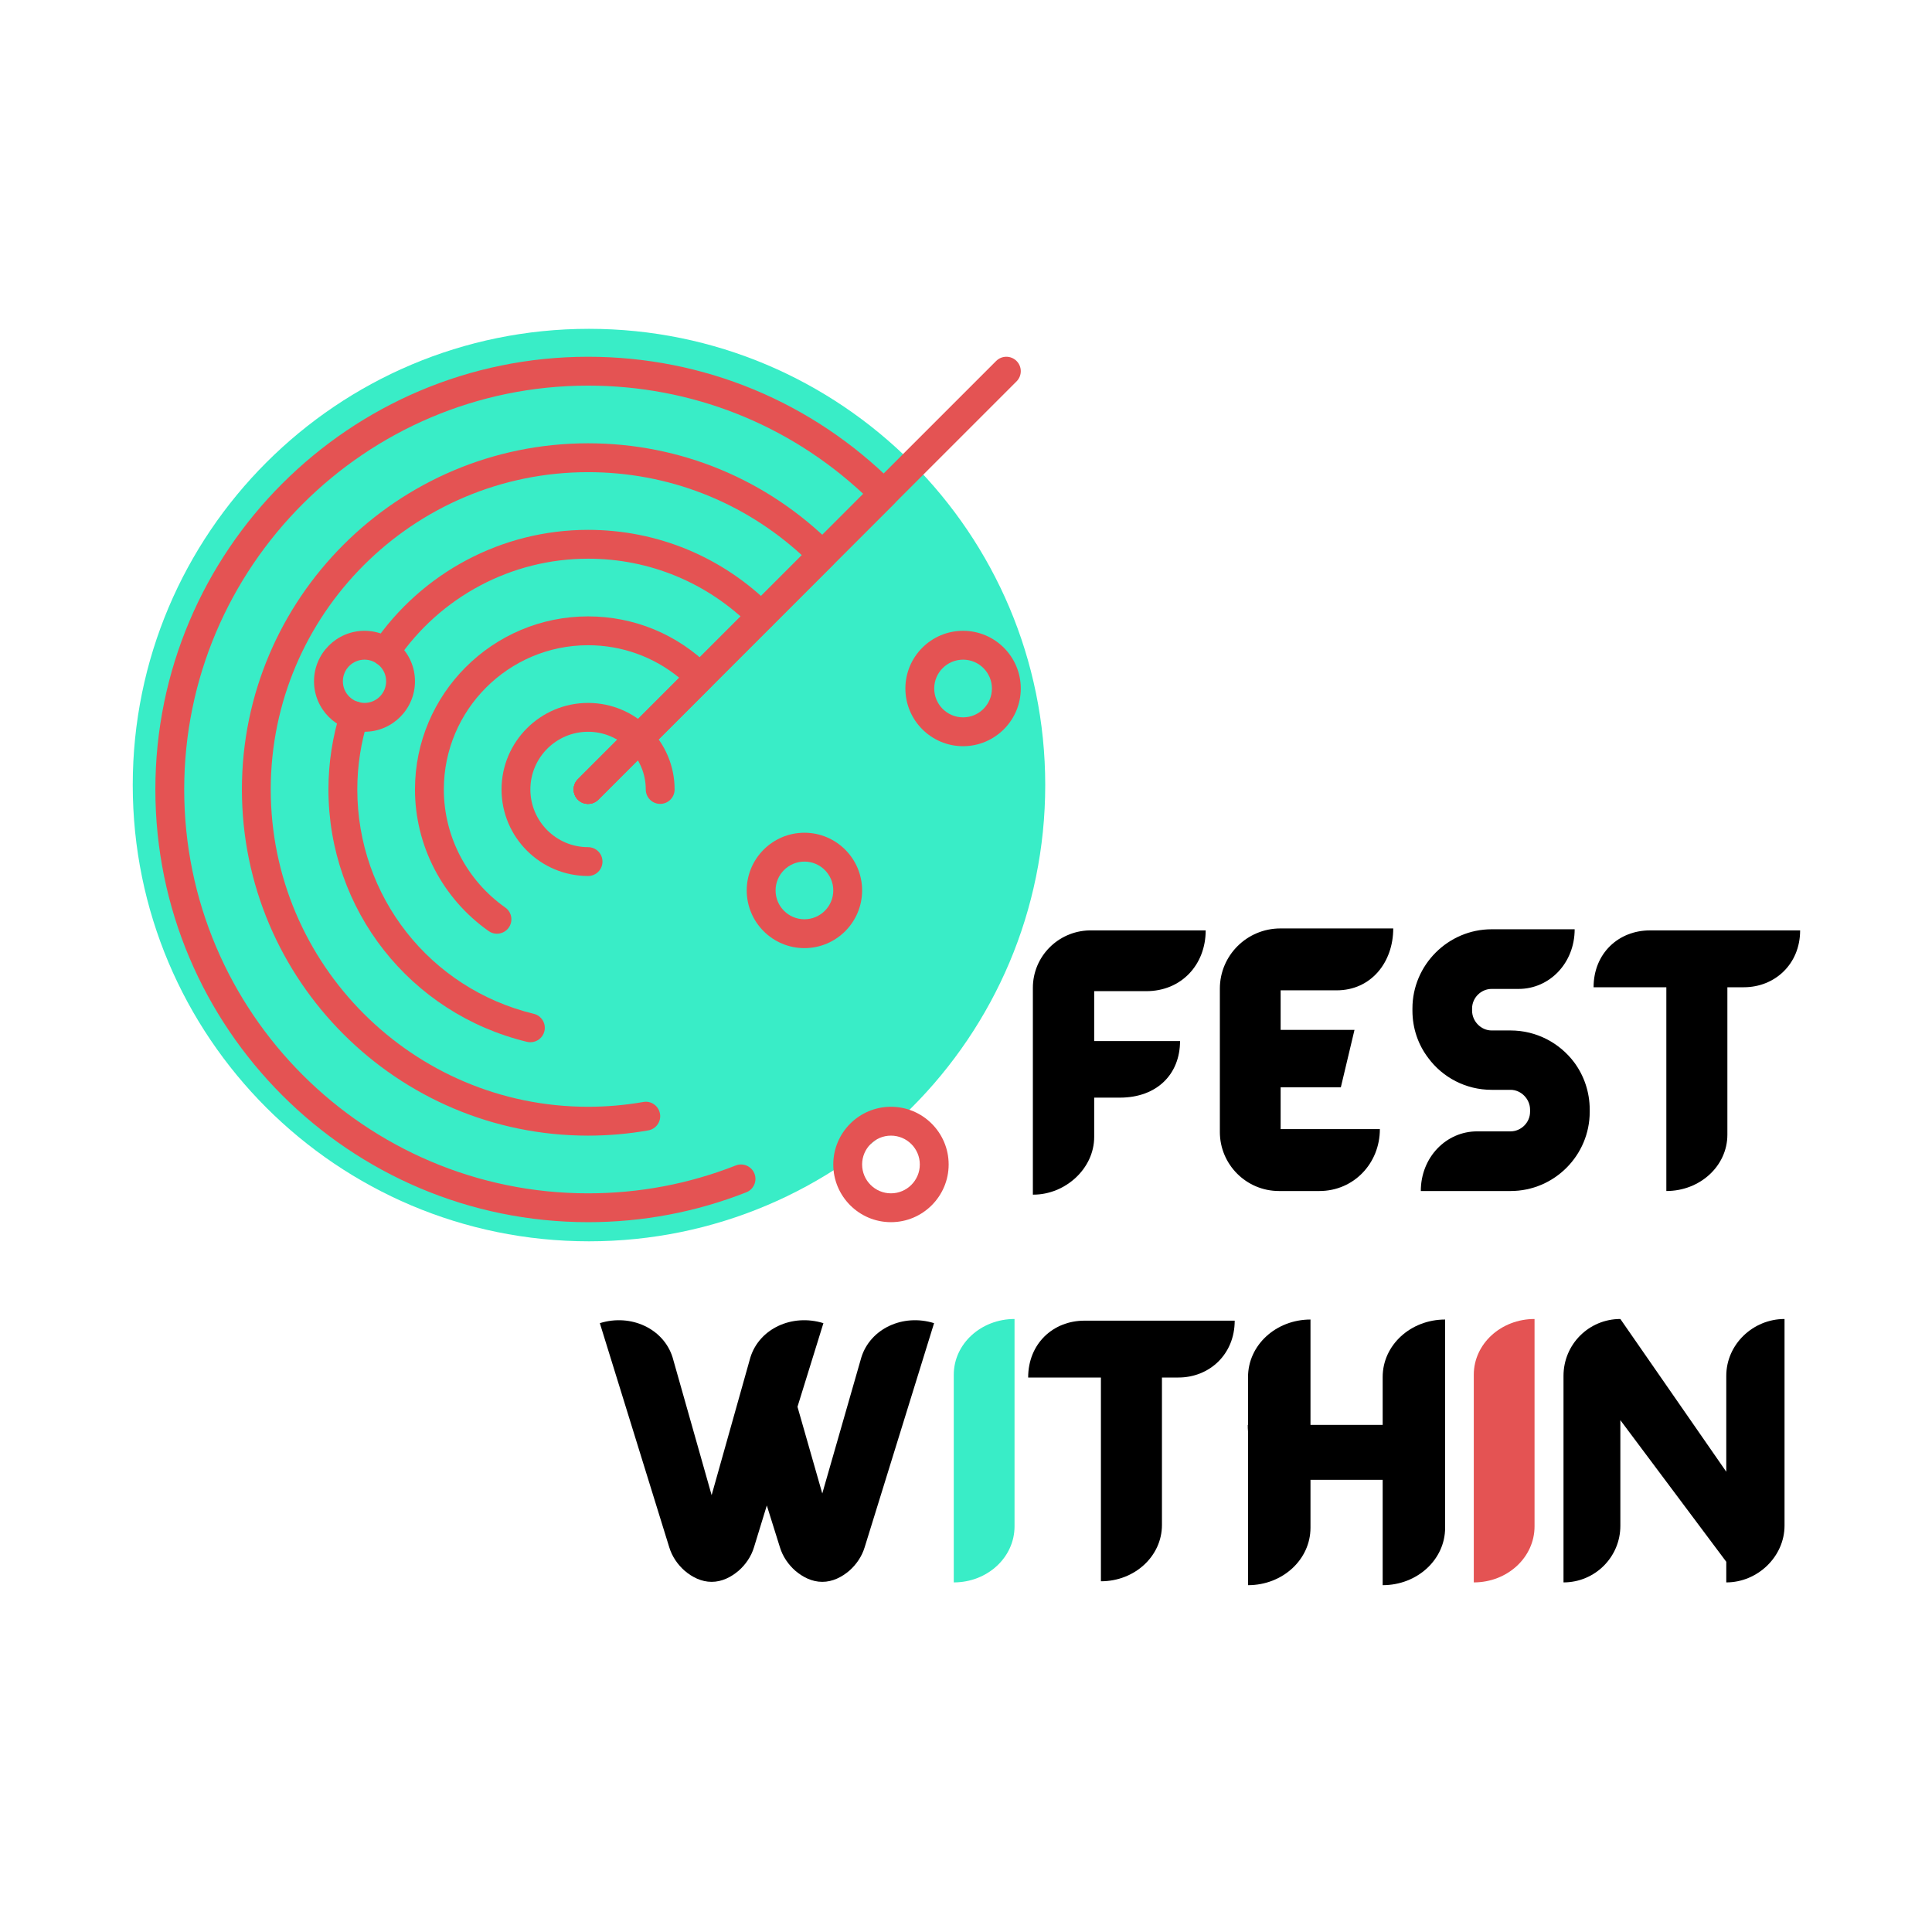 <svg xmlns="http://www.w3.org/2000/svg" xmlns:xlink="http://www.w3.org/1999/xlink" width="500" zoomAndPan="magnify" viewBox="0 0 375 375" height="500" preserveAspectRatio="xMidYMid meet" version="1.0"><defs><g/><clipPath id="id1"><path d="M 111 69 L 198.41 69 L 198.41 157 L 111 157 Z M 111 69 " clip-rule="nonzero"/></clipPath><clipPath id="id2"><path d="M 30.156 69 L 175 69 L 175 237.223 L 30.156 237.223 Z M 30.156 69 " clip-rule="nonzero"/></clipPath><clipPath id="id3"><path d="M 175 122 L 198.41 122 L 198.41 145 L 175 145 Z M 175 122 " clip-rule="nonzero"/></clipPath><clipPath id="id4"><path d="M 161 214 L 185 214 L 185 237.223 L 161 237.223 Z M 161 214 " clip-rule="nonzero"/></clipPath></defs><path fill="rgb(22.35%, 92.94%, 78.04%)" d="M 114.324 63.824 C 65.414 63.824 25.766 103.473 25.766 152.379 C 25.766 201.289 65.414 240.938 114.324 240.938 C 163.23 240.938 202.879 201.289 202.879 152.379 C 202.879 103.473 163.23 63.824 114.324 63.824 " fill-opacity="1" fill-rule="nonzero"/><g clip-path="url(#id1)"><path fill="rgb(89.409%, 32.549%, 32.549%)" d="M 114.145 156.035 C 113.426 156.035 112.711 155.762 112.164 155.215 C 111.07 154.121 111.07 152.352 112.164 151.254 L 193.352 70.066 C 194.445 68.973 196.219 68.973 197.312 70.066 C 198.406 71.16 198.406 72.93 197.312 74.027 L 116.121 155.215 C 115.578 155.762 114.859 156.035 114.145 156.035 Z M 114.145 156.035 " fill-opacity="1" fill-rule="nonzero"/></g><g clip-path="url(#id2)"><path fill="rgb(89.409%, 32.549%, 32.549%)" d="M 114.145 237.223 C 67.832 237.223 30.156 199.547 30.156 153.234 C 30.156 106.922 67.832 69.246 114.145 69.246 C 136.578 69.246 157.668 77.984 173.531 93.848 C 174.059 94.375 174.352 95.082 174.352 95.828 C 174.352 96.57 174.059 97.281 173.531 97.805 L 116.121 155.215 C 115.031 156.309 113.258 156.309 112.164 155.215 C 111.07 154.121 111.07 152.352 112.164 151.254 L 167.559 95.863 C 153.004 82.289 134.148 74.848 114.145 74.848 C 70.922 74.848 35.754 110.012 35.754 153.234 C 35.754 196.457 70.922 231.625 114.145 231.625 C 124.039 231.625 133.684 229.809 142.805 226.219 C 144.246 225.656 145.867 226.359 146.438 227.797 C 147.004 229.238 146.293 230.863 144.855 231.426 C 135.074 235.273 124.742 237.223 114.145 237.223 Z M 114.145 237.223 " fill-opacity="1" fill-rule="nonzero"/></g><path fill="rgb(89.409%, 32.549%, 32.549%)" d="M 114.145 220.426 C 77.094 220.426 46.953 190.281 46.953 153.234 C 46.953 116.188 77.094 86.043 114.145 86.043 C 132.062 86.043 148.93 93.039 161.633 105.746 C 162.727 106.84 162.727 108.609 161.633 109.703 L 116.121 155.215 C 115.031 156.309 113.258 156.309 112.164 155.215 C 111.07 154.121 111.07 152.352 112.164 151.254 L 155.648 107.77 C 144.266 97.348 129.633 91.645 114.145 91.645 C 80.18 91.645 52.551 119.273 52.551 153.234 C 52.551 187.195 80.18 214.824 114.145 214.824 C 117.742 214.824 121.348 214.512 124.859 213.895 C 126.375 213.609 127.832 214.641 128.102 216.164 C 128.371 217.688 127.355 219.137 125.832 219.406 C 122 220.082 118.07 220.426 114.145 220.426 Z M 114.145 220.426 " fill-opacity="1" fill-rule="nonzero"/><path fill="rgb(89.409%, 32.549%, 32.549%)" d="M 96.457 181.234 C 95.902 181.234 95.34 181.07 94.852 180.723 C 85.895 174.418 80.547 164.145 80.547 153.234 C 80.547 134.711 95.617 119.641 114.145 119.641 C 123.105 119.641 131.539 123.141 137.891 129.492 C 138.98 130.586 138.98 132.355 137.891 133.449 L 116.125 155.215 C 115.035 156.309 113.258 156.309 112.168 155.215 C 111.07 154.121 111.07 152.352 112.168 151.254 L 131.855 131.566 C 126.863 127.469 120.668 125.238 114.145 125.238 C 98.707 125.238 86.148 137.797 86.148 153.234 C 86.148 162.324 90.605 170.891 98.07 176.148 C 99.336 177.035 99.637 178.781 98.75 180.047 C 98.207 180.82 97.336 181.234 96.457 181.234 Z M 96.457 181.234 " fill-opacity="1" fill-rule="nonzero"/><path fill="rgb(89.409%, 32.549%, 32.549%)" d="M 102.949 202.297 C 102.73 202.297 102.508 202.273 102.285 202.219 C 79.598 196.727 63.75 176.582 63.75 153.234 C 63.75 148.082 64.539 142.98 66.09 138.07 C 66.559 136.598 68.129 135.773 69.605 136.246 C 71.078 136.711 71.898 138.289 71.43 139.762 C 70.051 144.121 69.352 148.656 69.352 153.234 C 69.352 173.992 83.434 191.898 103.605 196.781 C 105.109 197.145 106.031 198.656 105.668 200.16 C 105.359 201.441 104.211 202.297 102.949 202.297 Z M 102.949 202.297 " fill-opacity="1" fill-rule="nonzero"/><path fill="rgb(89.409%, 32.549%, 32.549%)" d="M 74.773 129.328 C 74.23 129.328 73.684 129.168 73.199 128.844 C 71.918 127.969 71.59 126.227 72.461 124.949 C 81.883 111.105 97.465 102.844 114.145 102.844 C 127.586 102.844 140.234 108.09 149.762 117.617 C 150.855 118.711 150.855 120.48 149.762 121.574 C 148.668 122.668 146.895 122.668 145.801 121.574 C 137.332 113.105 126.09 108.441 114.145 108.441 C 99.32 108.441 85.469 115.789 77.09 128.102 C 76.551 128.898 75.668 129.328 74.773 129.328 Z M 74.773 129.328 " fill-opacity="1" fill-rule="nonzero"/><path fill="rgb(89.409%, 32.549%, 32.549%)" d="M 156.137 184.031 C 149.961 184.031 144.938 179.008 144.938 172.832 C 144.938 166.656 149.961 161.633 156.137 161.633 C 162.312 161.633 167.336 166.656 167.336 172.832 C 167.336 179.008 162.312 184.031 156.137 184.031 Z M 156.137 167.234 C 153.051 167.234 150.539 169.742 150.539 172.832 C 150.539 175.922 153.051 178.43 156.137 178.43 C 159.227 178.43 161.738 175.922 161.738 172.832 C 161.738 169.742 159.227 167.234 156.137 167.234 Z M 156.137 167.234 " fill-opacity="1" fill-rule="nonzero"/><g clip-path="url(#id3)"><path fill="rgb(89.409%, 32.549%, 32.549%)" d="M 186.934 144.836 C 180.758 144.836 175.734 139.812 175.734 133.637 C 175.734 127.461 180.758 122.438 186.934 122.438 C 193.109 122.438 198.133 127.461 198.133 133.637 C 198.133 139.812 193.109 144.836 186.934 144.836 Z M 186.934 128.039 C 183.844 128.039 181.332 130.551 181.332 133.637 C 181.332 136.727 183.844 139.238 186.934 139.238 C 190.02 139.238 192.531 136.727 192.531 133.637 C 192.531 130.551 190.02 128.039 186.934 128.039 Z M 186.934 128.039 " fill-opacity="1" fill-rule="nonzero"/></g><g clip-path="url(#id4)"><path fill="rgb(89.409%, 32.549%, 32.549%)" d="M 172.934 237.223 C 166.758 237.223 161.738 232.199 161.738 226.023 C 161.738 219.848 166.758 214.824 172.934 214.824 C 179.109 214.824 184.133 219.848 184.133 226.023 C 184.133 232.199 179.109 237.223 172.934 237.223 Z M 172.934 220.426 C 169.848 220.426 167.336 222.938 167.336 226.023 C 167.336 229.113 169.848 231.625 172.934 231.625 C 176.023 231.625 178.535 229.113 178.535 226.023 C 178.535 222.938 176.023 220.426 172.934 220.426 Z M 172.934 220.426 " fill-opacity="1" fill-rule="nonzero"/></g><path fill="rgb(89.409%, 32.549%, 32.549%)" d="M 114.145 170.031 C 104.883 170.031 97.348 162.5 97.348 153.234 C 97.348 143.973 104.883 136.438 114.145 136.438 C 123.406 136.438 130.941 143.973 130.941 153.234 C 130.941 154.781 129.688 156.035 128.141 156.035 C 126.598 156.035 125.344 154.781 125.344 153.234 C 125.344 147.059 120.32 142.035 114.145 142.035 C 107.969 142.035 102.945 147.059 102.945 153.234 C 102.945 159.41 107.969 164.434 114.145 164.434 C 115.688 164.434 116.941 165.684 116.941 167.234 C 116.941 168.781 115.688 170.031 114.145 170.031 Z M 114.145 170.031 " fill-opacity="1" fill-rule="nonzero"/><path fill="rgb(89.409%, 32.549%, 32.549%)" d="M 70.75 142.035 C 65.348 142.035 60.949 137.641 60.949 132.238 C 60.949 126.836 65.348 122.438 70.75 122.438 C 76.152 122.438 80.547 126.836 80.547 132.238 C 80.547 137.641 76.152 142.035 70.75 142.035 Z M 70.75 128.039 C 68.434 128.039 66.551 129.922 66.551 132.238 C 66.551 134.555 68.434 136.438 70.75 136.438 C 73.066 136.438 74.949 134.555 74.949 132.238 C 74.949 129.922 73.066 128.039 70.75 128.039 Z M 70.75 128.039 " fill-opacity="1" fill-rule="nonzero"/><g fill="rgb(0%, 0%, 0%)" fill-opacity="1"><g transform="translate(197.772, 231.285)"><g><path d="M 24.727 -38.902 C 31.543 -38.902 36.25 -44.043 36.25 -50.695 L 13.633 -50.695 C 7.574 -50.535 2.707 -45.609 2.707 -39.551 L 2.707 0.594 L 2.812 0.594 C 8.98 0.594 14.609 -4.438 14.609 -10.605 L 14.609 -18.234 L 19.586 -18.234 C 26.836 -18.234 31.273 -22.832 31.273 -29.215 L 14.609 -29.215 L 14.609 -38.902 Z M 24.727 -38.902 "/></g></g></g><g fill="rgb(0%, 0%, 0%)" fill-opacity="1"><g transform="translate(234.664, 231.285)"><g><path d="M 13.906 -20.234 L 25.59 -20.234 L 28.242 -31.383 L 13.906 -31.383 L 13.906 -39.062 L 24.781 -39.062 C 31.434 -39.062 35.762 -44.473 35.762 -51.074 L 13.852 -51.074 C 7.359 -51.074 2.109 -45.828 2.109 -39.387 L 2.109 -11.578 C 2.109 -5.25 7.25 -0.109 13.582 -0.109 L 21.426 -0.109 C 28.082 -0.109 33.168 -5.465 33.168 -12.121 L 13.906 -12.121 Z M 13.906 -20.234 "/></g></g></g><g fill="rgb(0%, 0%, 0%)" fill-opacity="1"><g transform="translate(272.692, 231.285)"><g><path d="M 32.84 -25.105 C 30.027 -28.84 25.539 -31.273 20.504 -31.273 L 16.828 -31.273 C 14.77 -31.273 13.039 -33.059 13.039 -35.113 L 13.039 -35.547 C 13.039 -37.602 14.77 -39.336 16.828 -39.336 L 22.074 -39.336 C 28.082 -39.336 32.949 -44.367 32.949 -50.914 L 16.828 -50.914 C 8.387 -50.914 1.461 -43.988 1.461 -35.547 L 1.461 -35.113 C 1.461 -31.652 2.598 -28.461 4.543 -25.918 C 7.305 -22.184 11.793 -19.75 16.828 -19.75 L 20.504 -19.75 C 22.562 -19.75 24.293 -17.961 24.293 -15.906 L 24.293 -15.473 C 24.293 -13.418 22.562 -11.688 20.504 -11.688 L 14.012 -11.688 C 8.008 -11.688 3.086 -6.656 3.086 -0.109 L 20.504 -0.109 C 29 -0.109 35.871 -7.035 35.871 -15.473 L 35.871 -15.906 C 35.871 -19.371 34.734 -22.562 32.84 -25.105 Z M 32.84 -25.105 "/></g></g></g><g fill="rgb(0%, 0%, 0%)" fill-opacity="1"><g transform="translate(309.584, 231.285)"><g><path d="M 10.66 -50.695 C 4.598 -50.695 -0.27 -46.262 -0.27 -39.66 L 13.852 -39.66 L 13.852 -0.109 C 20.398 -0.109 25.699 -4.977 25.699 -11.039 L 25.699 -39.66 L 28.891 -39.66 C 34.898 -39.66 39.82 -44.148 39.82 -50.695 Z M 10.66 -50.695 "/></g></g></g><g fill="rgb(0%, 0%, 0%)" fill-opacity="1"><g transform="translate(114.428, 307.035)"><g><path d="M 52.754 -43.555 L 45.176 -17.152 L 40.363 -33.977 L 45.395 -50.211 C 39.281 -52.102 32.949 -49.129 31.219 -43.555 L 23.699 -16.828 L 16.125 -43.555 C 14.391 -49.129 8.062 -52.102 2 -50.211 L 15.473 -6.711 C 16.016 -4.922 17.098 -3.355 18.449 -2.164 C 19.91 -0.918 21.695 0 23.699 0 C 25.699 0 27.484 -0.918 28.945 -2.164 C 30.297 -3.355 31.383 -4.922 31.922 -6.711 L 34.41 -14.824 L 36.953 -6.711 C 37.496 -4.922 38.578 -3.355 39.93 -2.164 C 41.391 -0.918 43.176 0 45.176 0 C 47.18 0 48.965 -0.918 50.426 -2.164 C 51.777 -3.355 52.859 -4.922 53.402 -6.711 L 66.875 -50.211 C 60.812 -52.102 54.484 -49.129 52.754 -43.555 Z M 52.754 -43.555 "/></g></g></g><g fill="rgb(22.35%, 92.94%, 78.04%)" fill-opacity="1"><g transform="translate(182.42, 307.035)"><g><path d="M 2.707 -40.199 L 2.707 0.109 C 9.254 0.109 14.5 -4.762 14.5 -10.766 L 14.5 -51.02 C 8.008 -51.02 2.707 -46.207 2.707 -40.199 Z M 2.707 -40.199 "/></g></g></g><g fill="rgb(0%, 0%, 0%)" fill-opacity="1"><g transform="translate(199.835, 307.035)"><g><path d="M 10.66 -50.695 C 4.598 -50.695 -0.27 -46.262 -0.27 -39.66 L 13.852 -39.66 L 13.852 -0.109 C 20.398 -0.109 25.699 -4.977 25.699 -11.039 L 25.699 -39.66 L 28.891 -39.66 C 34.898 -39.66 39.82 -44.148 39.82 -50.695 Z M 10.66 -50.695 "/></g></g></g><g fill="rgb(0%, 0%, 0%)" fill-opacity="1"><g transform="translate(239.485, 307.035)"><g><path d="M 28.891 -39.766 L 28.891 -30.461 L 14.879 -30.461 L 14.879 -50.914 C 8.168 -50.914 2.758 -45.934 2.758 -39.766 L 2.758 -30.461 L 2.707 -30.461 C 2.707 -30.027 2.707 -29.594 2.758 -29.164 L 2.758 0.648 C 9.469 0.648 14.879 -4.328 14.879 -10.496 L 14.879 -19.801 L 28.891 -19.801 L 28.891 0.648 C 35.602 0.648 41.012 -4.328 41.012 -10.496 L 41.012 -50.914 C 34.301 -50.914 28.891 -45.934 28.891 -39.766 Z M 28.891 -39.766 "/></g></g></g><g fill="rgb(89.409%, 32.549%, 32.549%)" fill-opacity="1"><g transform="translate(283.354, 307.035)"><g><path d="M 2.707 -40.199 L 2.707 0.109 C 9.254 0.109 14.5 -4.762 14.5 -10.766 L 14.5 -51.02 C 8.008 -51.02 2.707 -46.207 2.707 -40.199 Z M 2.707 -40.199 "/></g></g></g><g fill="rgb(0%, 0%, 0%)" fill-opacity="1"><g transform="translate(300.768, 307.035)"><g><path d="M 34.301 -39.984 L 34.301 -21.371 L 13.742 -51.02 C 7.629 -51.02 2.707 -46.098 2.707 -39.984 L 2.707 0.109 C 8.82 0.109 13.742 -4.816 13.742 -10.875 L 13.742 -31.383 L 34.301 -3.895 L 34.301 0.109 C 40.363 0.109 45.609 -4.871 45.609 -10.93 L 45.609 -51.02 C 39.496 -51.02 34.301 -46.098 34.301 -39.984 Z M 34.301 -39.984 "/></g></g></g></svg>